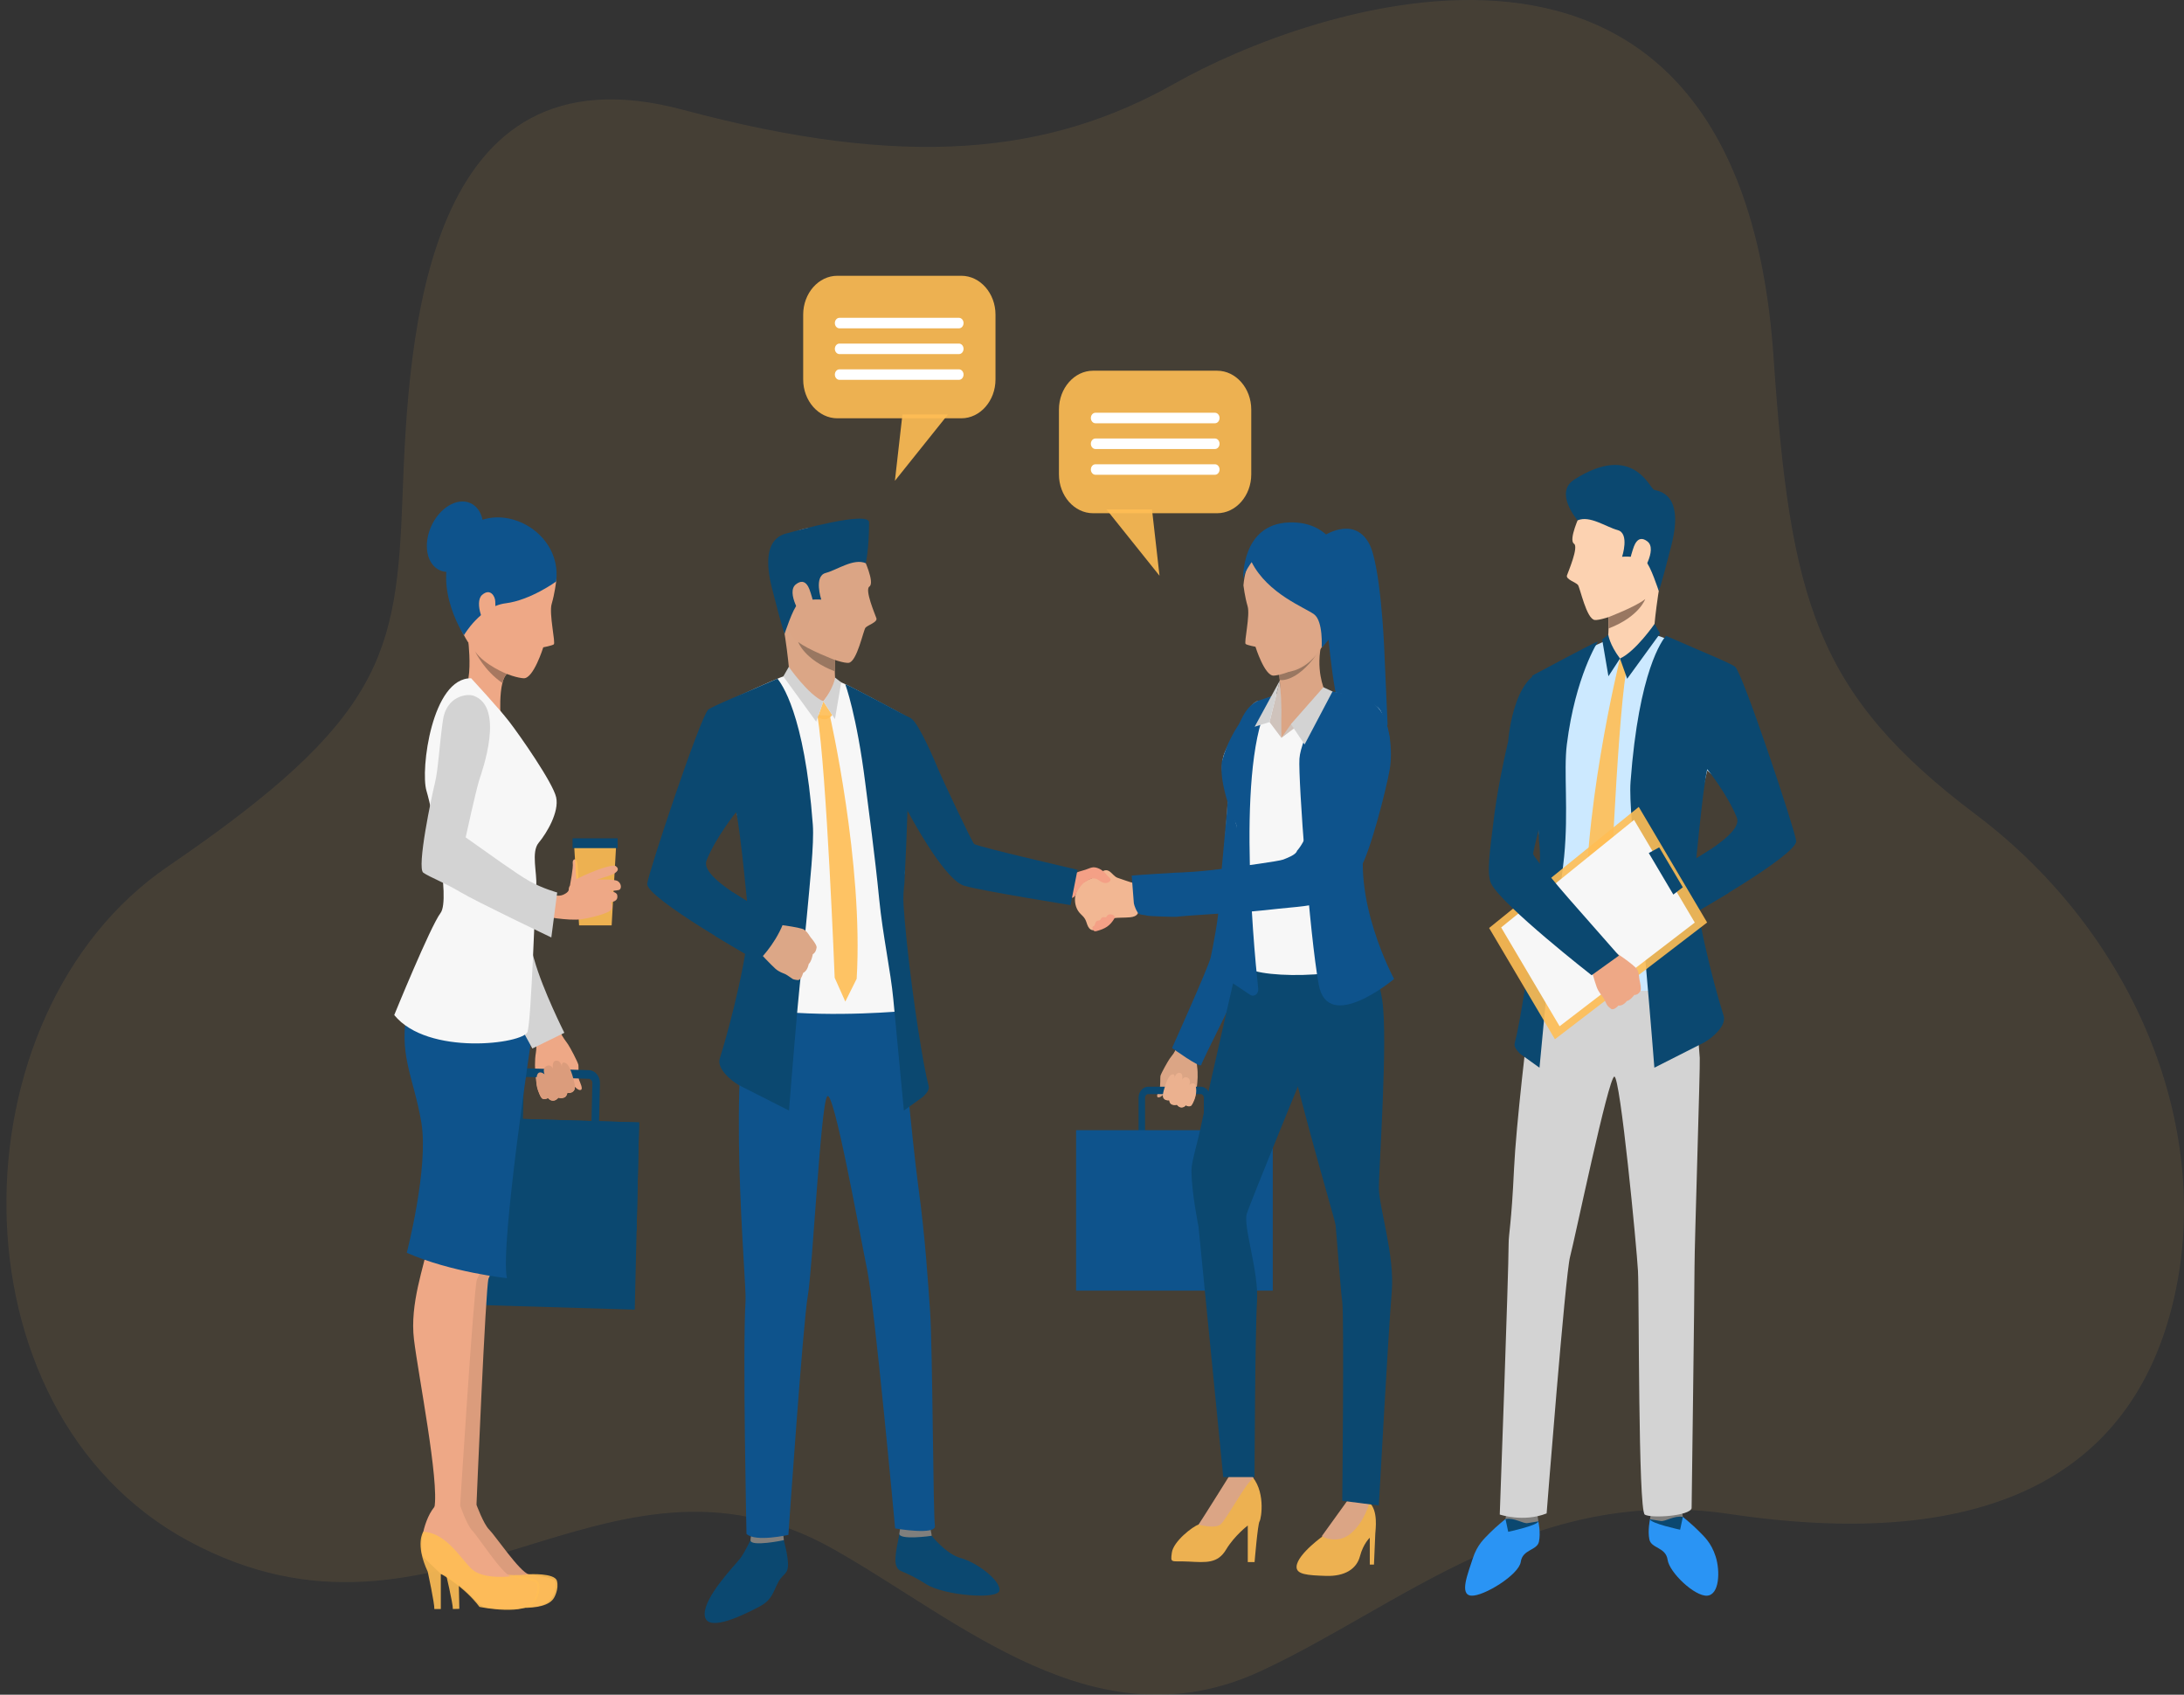 <svg width="580" height="450" viewBox="0 0 580 450" fill="none" xmlns="http://www.w3.org/2000/svg">
<rect x="0" y="0" width="580" height="450" fill="#333333" stroke="none"/>
<g opacity="0.3">
<path opacity="0.3" d="M459.342 402.02C406.967 394.208 371.549 426.778 334.611 443.822C291.126 463.886 254.966 430.28 221.253 411.298C160.657 377.181 117.086 445.386 50.026 409.167C-14.159 374.504 -12.8 269.24 44.577 230.086C101.95 190.935 105.34 173.912 106.905 131.65C108.471 89.391 112.468 10.683 181.378 29.155C240.607 45.035 278.628 41.072 312.187 22.052C345.743 3.03 461.723 -40.554 470.997 94.856C475.427 159.56 482.212 184.278 524.782 216.337C567.35 248.4 588.471 300.802 576.832 346.873C565.808 390.501 529.297 412.449 459.342 402.02Z" fill="#FFBE55"/>
</g>
<path d="M147.263 271.455C147.263 271.455 148.492 272.86 148.896 274.154C149.217 275.174 150.337 276.548 150.863 277.329C151.39 278.11 153.337 281.748 153.603 282.75C153.713 283.164 153.492 285.969 153.795 286.777C154.098 287.585 154.89 289.14 154.257 289.406C153.624 289.673 152.572 288.498 152.572 288.498C152.572 288.498 152.808 289.253 152.319 289.676C151.364 290.51 150.681 290.143 150.681 290.143C150.681 290.143 150.471 291.089 149.997 291.32C148.949 291.837 148.294 291.463 148.294 291.463C148.294 291.463 147.915 292.05 147.148 292.218C146.169 292.431 145.54 291.57 145.54 291.57C145.54 291.57 144.367 292.15 143.859 291.578C143.355 291.008 143.257 290.291 142.975 289.731C142.691 289.167 141.592 283.759 142.319 279.493C143.05 275.23 140.188 271.933 140.188 271.933L147.263 271.455Z" fill="#EEA886"/>
<path d="M155.986 302.641L139.745 302.152C138.096 302.107 136.789 300.538 136.834 298.66L137.101 286.999C137.144 285.121 138.523 283.634 140.173 283.685L156.41 284.17C158.058 284.216 159.366 285.785 159.322 287.666L159.053 299.324C159.01 301.198 157.633 302.687 155.986 302.641ZM140.117 285.969C139.574 285.951 139.122 286.444 139.108 287.064L138.838 298.722C138.826 299.339 139.255 299.855 139.798 299.87L156.037 300.359C156.58 300.373 157.032 299.881 157.048 299.264L157.316 287.606C157.329 286.986 156.898 286.469 156.356 286.455L140.117 285.969Z" fill="#0B4870"/>
<path d="M169.722 298.048L126.272 296.758L125.122 346.461L168.572 347.751L169.722 298.048Z" fill="#0B4870"/>
<path d="M169.722 298.049L126.269 296.759L125.602 325.571L169.055 326.861L169.722 298.049Z" fill="#0B4870"/>
<path d="M152.63 287.945C152.63 287.945 151.653 283.088 150.307 282.325C148.961 281.563 149.227 283.342 149.227 283.342C149.227 283.342 148.991 281.581 147.72 281.641C146.448 281.698 146.86 283.761 146.86 283.761C146.86 283.761 146.36 282.479 145.145 283.059C143.924 283.639 144.613 285.261 144.613 285.261C144.613 285.261 143.017 283.893 142.582 285.681C141.852 288.699 143.858 291.573 143.858 291.573C143.858 291.573 144.401 292.215 145.539 291.565C145.539 291.565 146.775 293.244 148.292 291.458C148.292 291.458 150.422 292.178 150.68 290.138C150.678 290.14 152.985 290.761 152.63 287.945Z" fill="#DB9C7C"/>
<path d="M137.052 283.685L132.063 317.923L129.64 314.235C129.64 314.233 136.726 285.086 137.052 283.685Z" fill="#122333"/>
<path d="M117.027 413.515C115.668 411.313 116.89 403.062 120.182 399.613C123.474 396.159 126.493 399.442 126.493 399.442C126.493 399.442 128.406 404.713 129.914 406.167C131.419 407.622 138.103 417.522 140.411 418.02C142.719 418.518 147.318 418.862 147.506 419.976C147.692 421.091 147.805 426.505 141.248 426.68C134.692 426.859 132.966 426.718 131.371 424.894C129.773 423.069 123.515 417.823 121.793 417.869L117.027 413.515Z" fill="#DB9C7C"/>
<path opacity="0.9" d="M140.408 418.02C140.408 418.02 133.132 419.15 130.041 416.435C126.951 413.716 123.073 406.959 116.903 406.822C116.903 406.822 114.692 410.045 118.312 417.407C118.312 417.407 120.317 425.846 120.264 427.248L121.985 427.202L121.789 417.872C121.789 417.872 127.967 420.973 132.24 426.364C132.24 426.364 144.81 428.642 147.179 424.188C147.179 424.188 148.485 421.96 147.908 419.783C147.33 417.601 140.408 418.02 140.408 418.02Z" fill="#FFBE55"/>
<path d="M112.681 263.071C112.681 263.071 104.99 273.702 114.63 292.669C114.63 292.669 115.453 302.362 115.618 306.002C115.783 309.64 117.844 323.247 116.735 329.854C115.63 336.461 112.014 346.376 113.365 355.852C114.716 365.327 120.886 392.688 119.699 399.7L126.54 399.514C126.54 399.514 128.977 341.566 129.735 339.521C130.493 337.475 133.509 333.042 133.146 324.048C132.78 315.049 140.883 278.189 140.849 267.972C140.814 257.751 112.681 263.071 112.681 263.071Z" fill="#DB9C7C"/>
<path d="M112.394 413.437C111.085 411.195 112.478 402.982 115.838 399.621C119.199 396.26 122.149 399.621 122.149 399.621C122.149 399.621 123.955 404.941 125.429 406.434C126.905 407.93 133.383 418.01 135.678 418.568C137.976 419.128 142.566 419.597 142.729 420.717C142.892 421.838 142.894 427.25 136.335 427.25C129.776 427.25 128.053 427.064 126.495 425.197C124.937 423.33 118.788 417.917 117.066 417.917L112.394 413.437Z" fill="#EEA886"/>
<path opacity="0.9" d="M135.679 418.566C135.679 418.566 128.382 419.501 125.35 416.7C122.318 413.899 118.579 407.042 112.414 406.735C112.414 406.735 110.137 409.899 113.602 417.362C113.602 417.362 115.432 425.847 115.347 427.248H117.068V417.915C117.068 417.915 123.18 421.179 127.34 426.69C127.34 426.69 139.86 429.303 142.321 424.918C142.321 424.918 143.674 422.723 143.142 420.528C142.606 418.335 135.679 418.566 135.679 418.566Z" fill="#FFBE55"/>
<path d="M111.181 262.91C111.181 262.91 103.272 273.33 112.514 292.553C112.514 292.553 113.136 302.264 113.224 305.906C113.312 309.548 115.09 323.207 113.848 329.783C112.604 336.359 108.782 346.172 109.939 355.681C111.094 365.193 116.692 393.36 115.359 400.343L122.202 399.691C122.202 399.691 125.844 341.822 126.642 339.799C127.442 337.779 130.553 333.427 130.375 324.421C130.198 315.414 141.303 280.917 141.482 270.701C141.662 260.485 111.181 262.91 111.181 262.91Z" fill="#EEA886"/>
<path d="M141.478 273.435C141.478 273.435 132.675 331.101 134.628 339.396C134.628 339.396 119.761 337.845 108.027 332.654C108.027 332.654 113.885 310.081 111.906 298.117C109.928 286.152 105.462 279.604 108.406 267.515C111.348 255.427 141.478 273.435 141.478 273.435Z" fill="#0E538C"/>
<path d="M351.165 142.526C351.165 142.526 359.362 136.696 363.552 144.261C366.637 149.832 367.57 171.456 367.57 171.456L368.501 192.372C368.501 192.372 367.201 195.808 359.833 195.58C352.464 195.352 351.165 142.526 351.165 142.526Z" fill="#0E538C"/>
<path opacity="0.9" d="M358.346 397.748C358.346 397.748 353.688 405.627 351.81 407.526C351.81 407.526 344.601 412.562 344.332 415.909C344.157 418.093 347.215 418.294 352.151 418.454C357.088 418.611 360.258 416.651 361.159 413.245C362.063 409.842 363.773 408.32 363.773 408.32V415.443H364.882C364.882 415.443 365.16 408.555 365.231 407.289C365.3 406.025 366.029 401.153 363.681 398.996C361.334 396.836 358.346 397.748 358.346 397.748Z" fill="#FFBE55"/>
<path d="M351.012 407.93C351.012 407.93 355.069 410.303 358.755 407.167C362.441 404.03 363.685 398.994 363.685 398.994L358.35 397.746L351.012 407.93Z" fill="#DBA585"/>
<path opacity="0.9" d="M326.746 391.453C326.746 391.453 325.936 393.623 324.414 395.891C323.297 397.544 319.829 404.359 318.295 404.831C316.765 405.309 311.622 409.269 311.204 412.276C310.786 415.283 310.996 414.414 315.654 414.65C320.311 414.889 323.371 415.203 325.597 411.486C327.822 407.765 331.369 405.074 331.369 405.074V414.778H333.177C333.177 414.778 334.012 404.674 334.499 403.961C334.984 403.248 336.234 395.489 331.925 391.453C327.613 387.415 326.746 391.453 326.746 391.453Z" fill="#FFBE55"/>
<path d="M318.297 404.833C318.297 404.833 322.47 406.023 324.071 404.833C325.668 403.647 331.106 393.183 332.909 392.555C332.909 392.555 331.162 388.524 326.748 391.453C326.747 391.455 319.479 403.091 318.297 404.833Z" fill="#DBA585"/>
<path d="M313.833 276.168C313.833 276.168 312.753 277.345 312.384 278.438C312.086 279.304 311.102 280.454 310.636 281.107C310.17 281.766 308.428 284.831 308.179 285.683C308.08 286.032 308.213 288.446 307.939 289.127C307.665 289.814 306.955 291.126 307.492 291.371C308.029 291.615 308.95 290.634 308.95 290.634C308.95 290.634 308.734 291.276 309.144 291.654C309.945 292.391 310.542 292.095 310.542 292.095C310.542 292.095 310.702 292.907 311.104 293.119C311.992 293.59 312.559 293.287 312.559 293.287C312.559 293.287 312.873 293.803 313.527 293.964C314.362 294.17 314.917 293.447 314.917 293.447C314.917 293.447 315.909 293.975 316.354 293.497C316.8 293.019 316.896 292.413 317.15 291.937C317.402 291.466 318.452 286.855 317.912 283.184C317.372 279.512 319.889 276.761 319.889 276.761L313.833 276.168Z" fill="#DBA585"/>
<path d="M302.369 301.473V291.48C302.369 289.869 303.518 288.56 304.933 288.56H318.855C320.268 288.56 321.419 289.869 321.419 291.48V301.473C321.419 303.085 320.268 304.393 318.855 304.393H304.933C303.518 304.393 302.369 303.085 302.369 301.473ZM304.933 290.518C304.467 290.518 304.09 290.949 304.09 291.48V301.473C304.09 302.004 304.467 302.435 304.933 302.435H318.855C319.319 302.435 319.699 302.004 319.699 301.473V291.48C319.699 290.949 319.319 290.518 318.855 290.518H304.933Z" fill="#0B4870"/>
<path d="M338.009 300.101H285.78V342.71H338.009V300.101Z" fill="#0E538C"/>
<path d="M334.082 186.096C334.082 186.096 336.758 186.141 337.899 195.248C339.04 204.357 336.876 208.163 336.62 211.951C336.364 215.743 332.457 240.222 332.352 241.306C332.247 242.386 331.721 255.414 330.199 258.872C328.676 262.33 317.482 281.923 317.333 282.899C317.183 283.879 311.896 279.489 311.896 279.489C311.896 279.489 320.692 258.527 321.202 256.139C321.711 253.746 325.251 241.534 324.692 237.806C324.131 234.082 326.261 213.518 326.054 211.232C325.848 208.946 328.957 187.488 334.082 186.096Z" fill="#DBA585"/>
<path d="M334.078 186.096C334.078 186.096 336.754 186.141 337.895 195.248C339.036 204.357 338.004 207.636 337.315 211.584C336.665 215.312 334.445 238.12 334.339 239.2C334.234 240.288 331.577 254.033 330.197 258.872C329.147 262.55 319.165 281.804 319.014 282.784C318.863 283.76 311.256 278.283 311.256 278.283C311.256 278.283 321.016 256.604 321.522 254.214C322.033 251.821 323.687 243.547 323.74 239.762C323.803 235.321 326.256 213.518 326.049 211.23C325.843 208.942 326.612 189.21 334.078 186.096Z" fill="#0E538C"/>
<path d="M359.591 246.467C359.591 246.467 365.472 255.176 367.069 265.509C368.662 275.841 366.125 310.513 366.197 315.624C366.264 320.731 370.437 333.436 369.601 343.054C368.766 352.675 366.171 399.76 366.171 399.76L356.46 398.512C356.46 398.512 356.981 349.706 356.46 345.665C355.937 341.631 354.891 326.909 354.682 325.249C354.474 323.588 341.439 279.928 341.439 272.48C341.439 265.031 345.405 234.313 359.591 246.467Z" fill="#0B4870"/>
<path d="M330.036 249.874C330.036 249.874 320.371 291.87 319.225 297.689C318.076 303.508 316.413 308.309 316.413 310.779C316.413 316.51 318.285 325.716 318.285 325.716L324.857 392.219H333.16C333.16 392.219 333.306 353.385 333.828 345.552C334.347 337.711 330.072 325.597 331.116 322.273C332.158 318.948 347.91 280.59 347.91 280.59C347.91 280.59 359.833 237.678 330.036 249.874Z" fill="#0B4870"/>
<path d="M341.929 182.812C341.929 182.812 336.767 185.587 334.977 185.998C333.184 186.405 326.229 196.689 325.011 200.442C323.791 204.199 325.011 209.832 327.519 216.444C330.027 223.057 327.662 225.261 328.811 231.872C329.956 238.482 330.961 252.481 330.745 256.156C330.53 259.827 359.743 260.522 366.41 253.829C366.41 253.829 359.708 242.404 358.847 240.769C357.988 239.136 358.703 230.24 359.493 227.954C360.28 225.67 365.532 206.233 365.532 206.233C365.532 206.233 369.825 191.308 365.947 187.876C362.577 184.896 353.394 183.834 351.745 183.182C350.097 182.524 345.301 182.241 341.929 182.812Z" fill="#F7F7F7"/>
<path d="M340.285 195.913L337.146 191.732L339.872 180.724C339.872 180.722 340.785 186.853 340.285 195.913Z" fill="#CFC3BC"/>
<path d="M339.467 176.033C339.467 176.033 340.5 186.813 340.284 190.32C340.284 190.32 345.645 196.442 351.745 183.178C351.745 183.178 349.177 177.711 351.111 170.263C353.045 162.815 339.467 176.033 339.467 176.033Z" fill="#DBA585"/>
<path d="M340.282 190.319V195.911L346.452 190.662L340.282 190.319Z" fill="#DBA585"/>
<path d="M340.282 195.913L342.841 192.302L351.474 182.505L354.269 185.567L340.282 195.913Z" fill="#CFC3BC"/>
<path d="M352.677 183.443C352.677 183.443 345.432 195.962 345.086 201.472C344.742 206.979 347.778 248.196 350.211 261.443C352.644 274.69 370.227 259.951 370.227 259.951C370.227 259.951 358.411 238.175 362.948 220.742C367.482 203.304 369.131 196.341 369.131 196.341C369.131 196.341 367.57 186.631 362.04 185.266C357.192 184.065 352.677 183.443 352.677 183.443Z" fill="#0E538C"/>
<path d="M324.53 202.112C324.53 202.112 323.226 207.379 328.316 219.019C328.316 219.019 328.234 233.908 328.09 238.559C327.947 243.214 326.981 260.803 326.981 260.803L332.014 264.165C333.029 264.838 334.284 263.9 334.144 262.572C332.716 249.182 328.08 198.395 338.098 184.743L334.077 186.093C334.077 186.093 326.934 192.749 324.53 202.112Z" fill="#0E538C"/>
<path d="M348.467 159.402C348.912 158.116 350.401 157.756 351.26 158.49C352.12 159.223 352.625 161.425 351.26 164.285C349.901 167.142 345.098 169.135 348.467 159.402Z" fill="#DBA585"/>
<path d="M337.145 191.732L333.195 192.975L339.871 180.722L337.145 191.732Z" fill="#D3D3D3"/>
<path d="M342.843 192.302L346.454 197.69L353.867 183.62L351.476 182.505L342.843 192.302Z" fill="#D3D3D3"/>
<path d="M339.681 178.403L339.859 180.567C339.859 180.567 344.12 181.475 349.698 173.724C349.698 173.722 345.745 179.218 339.681 178.403Z" fill="#997761"/>
<path d="M308.91 290.162C308.91 290.162 309.843 286.024 311.013 285.409C312.181 284.792 311.917 286.303 311.917 286.303C311.917 286.303 312.154 284.803 313.242 284.885C314.329 284.971 313.938 286.724 313.938 286.724C313.938 286.724 314.391 285.637 315.423 286.172C316.455 286.695 315.833 288.071 315.833 288.071C315.833 288.071 317.229 286.938 317.564 288.482C318.132 291.087 316.414 293.541 316.414 293.541C316.414 293.541 315.88 294.098 314.918 293.509C314.918 293.509 313.803 294.919 312.537 293.355C312.537 293.355 310.681 293.915 310.5 292.158C310.5 292.158 308.362 292.543 308.91 290.162Z" fill="#EBB18F"/>
<path d="M347.216 235.77L355.42 220.702C355.42 220.702 348.426 230.106 347.697 231.115C346.969 232.124 346.907 232.199 346.907 232.199C346.907 232.199 347.117 235.261 347.216 235.77Z" fill="#2F386C"/>
<path d="M295.645 232.279C295.095 231.73 294.513 231.102 293.784 231.075C292.917 231.038 292.238 231.848 291.507 232.383C290.481 233.131 289.233 233.37 288.161 234.022C286.9 234.788 285.914 236.167 285.59 237.753C285.265 239.339 285.637 241.11 286.622 242.293C287.118 242.888 287.754 243.34 288.148 244.024C288.501 244.634 288.632 245.378 288.954 246.013C289.275 246.648 289.929 247.183 290.53 246.926C290.895 246.772 291.127 246.384 291.379 246.046C292.385 244.703 293.957 244.068 295.497 243.836C297.036 243.605 298.598 243.716 300.143 243.57C300.943 243.492 301.852 243.252 302.219 242.441C302.619 241.55 302.14 240.492 301.669 239.64C300.462 237.445 302.046 236.585 300.837 234.394C300.424 234.397 297.288 233.235 296.871 233.115C296.411 232.982 296.001 232.626 295.645 232.279Z" fill="#F2B793"/>
<path d="M285.617 237.63C286.073 236.461 286.698 235.698 287.218 235.035C287.757 234.348 288.375 234.078 289.095 233.652C289.51 233.41 289.964 233.211 290.43 233.246C290.984 233.287 291.305 233.362 291.768 233.716C292.228 234.072 292.919 234.43 293.473 234.468C294.029 234.51 294.904 234.203 294.936 233.57C294.956 233.174 294.294 232.797 294.066 232.497C293.122 231.246 291.739 230.295 290.395 230.295C289.794 230.295 288.976 230.702 288.238 230.95C287.725 231.122 287.14 231.249 286.629 231.425C285.276 231.877 283.887 232.501 282.77 233.477C282.026 234.125 280.199 236.614 281.44 237.579C282.637 238.51 285.069 239.033 285.617 237.63Z" fill="#F4A086"/>
<path d="M296.011 243.775C294.787 245.898 293.451 246.612 291.282 247.214C291 247.292 290.662 247.342 290.447 247.114C290.348 247.006 290.269 246.829 290.201 246.694C290.144 246.59 290.109 246.477 290.111 246.358C290.114 246.241 290.192 246.074 290.273 245.999C290.394 245.886 290.574 245.891 290.664 245.732C290.741 245.605 290.758 245.475 290.801 245.322C290.894 245.004 291.031 244.72 291.301 244.548C291.633 244.346 292.007 244.587 292.281 244.121C292.382 243.946 292.534 243.691 292.707 243.616C293.237 243.377 293.479 243.747 293.798 243.492C293.944 243.375 294.032 243.061 294.212 242.957C294.407 242.846 294.51 242.818 294.725 242.793C295.226 242.738 296.181 243.015 296.011 243.775Z" fill="#F4A086"/>
<path d="M351.163 205.841C353.021 201.14 352.104 194.186 357.628 190.623C361.807 187.924 362.671 184.364 365.945 187.871C369.218 191.382 369.873 199.646 369.07 204.286C368.15 209.585 363.806 226.592 361.213 230.59C358.582 234.65 357.203 236.998 352.69 239.033C349.049 240.675 343.625 240.825 339.33 241.317C337.024 241.584 334.708 241.816 332.393 242.024C330.293 242.21 314.718 243.111 312.413 243.445C311.973 243.509 305.002 243.284 304.586 243.127C303.979 242.899 302.566 242.967 302.22 242.44C301.261 240.982 301.107 239.77 301.107 239.77L300.54 232.501C300.78 232.429 311.811 231.734 312.181 231.727C313.353 231.698 318.981 231.548 327.707 230.287C328.925 230.109 339.721 228.694 340.808 228.235C341.702 227.857 344.17 227.023 344.447 225.915C344.447 225.915 346.247 223.99 347.29 220.702C348.493 216.905 349.699 209.554 351.163 205.841Z" fill="#0E538C"/>
<path d="M199.657 408.266C199.657 408.266 197.763 412.296 196.523 413.889C195.287 415.489 187.159 423.782 187.133 428.532C187.106 433.678 196.212 429.501 201.653 426.622C204.5 425.114 205.026 423.682 206.348 420.77C207.669 417.854 209 418.347 209.249 415.998C209.497 413.65 207.97 408.266 207.97 408.266H199.657V408.266Z" fill="#0B4870"/>
<path d="M247.42 407.801C247.42 407.801 251.285 412.715 255.208 413.745C259.135 414.775 265.415 419.34 265.447 422.159C265.476 424.982 250.614 423.584 246.122 420.741C239.42 416.497 238.739 417.78 237.994 415.656C237.252 413.536 238.888 407.863 238.838 407.191C238.782 406.354 247.42 407.801 247.42 407.801Z" fill="#0B4870"/>
<path d="M246.983 405.45C246.983 405.45 247.496 407.753 247.419 407.802C247.342 407.848 238.573 409.039 238.839 407.193C239.055 405.693 239.36 404.063 239.36 404.063L246.983 405.45Z" fill="#807F7D"/>
<path d="M207.858 406.714C207.858 406.714 208.225 408.913 208.156 408.962C208.084 409.015 199.264 410.809 199.312 408.988C199.35 407.537 200.126 405.851 200.126 405.851L207.858 406.714Z" fill="#807F7D"/>
<path d="M239.009 267.618C239.009 267.618 242.198 302.877 243.858 314.951C245.794 329.067 246.452 340.728 246.992 348.03C247.672 357.217 247.803 402.418 248.283 405.104C248.757 407.792 237.717 405.848 237.717 405.848C237.717 405.848 232.287 346.79 230.26 337.004C228.376 327.892 221.372 288.665 219.653 291.152C217.932 293.643 215.799 336.933 214.521 344.116C213.247 351.304 209.371 407.562 209.371 407.562C209.371 407.562 200.586 409.554 198.247 407.301C198.247 407.301 197.185 358.82 197.996 345.344C198.307 340.21 192.712 283.781 199.885 261.065C203.675 249.063 239.009 267.618 239.009 267.618Z" fill="#0E538C"/>
<path d="M210.388 259.804C210.388 259.804 212.516 256.14 214.766 255.669C217.021 255.199 183.728 236.873 183.817 230.327C183.885 225.017 195.474 215.224 195.474 215.224C195.474 215.224 195.471 215.209 195.474 215.224C195.478 215.231 195.474 215.131 195.474 215.135C195.474 215.142 195.474 215.127 195.474 215.135C195.728 216.186 199.513 231.87 199.632 238.859C199.76 246.112 199.252 271.068 199.252 271.068L207.785 273.669L235.042 273.958L241.264 271.068C241.264 271.068 240.583 263.046 240.332 257.408C240.173 253.826 239.564 247.411 239.721 241.165C239.721 241.165 239.62 234.58 240.194 231.743C240.255 219.227 240.921 206.832 240.921 206.832C241.29 201.156 241.548 195.848 241.694 190.899C240.49 190.177 239.048 189.328 237.886 188.704C234.309 186.763 229.319 184.146 226.117 182.471C224.242 181.495 222.409 180.778 222.409 180.778C222.409 180.778 209.615 179.38 208.575 179.455C208.248 179.481 206.651 180.11 204.551 181.023C200.015 182.982 191.271 186.975 189.875 188.115C187.832 189.775 174.46 230.06 174.266 232.83C173.915 237.819 210.388 259.804 210.388 259.804Z" fill="#F7F7F7"/>
<path d="M240.439 268.421C240.439 268.421 221.715 270.234 205.319 268.421V274.546C205.319 274.546 229.739 277.201 241.261 273.376L240.439 268.421Z" fill="#0E538C"/>
<path d="M224.47 181.666C224.47 181.666 227.515 189.813 229.801 208.02C230.679 215.012 232.307 226.786 233.49 238.804C234.422 248.275 236.549 257.999 237.227 265.246C237.929 272.759 240.038 294.89 240.038 294.89L245.158 291.211C245.892 290.441 246.916 289.443 246.618 288.361C245.211 283.183 242.512 266.069 240.922 251.151C240.922 251.14 240.918 251.129 240.918 251.118C240.842 250.397 240.769 249.686 240.696 248.98C240.692 248.943 240.69 248.905 240.685 248.867C240.384 245.883 240.136 243.026 239.958 240.406C239.821 238.402 239.943 236.439 240.187 234.521C240.898 221.128 241.254 207.016 241.254 207.016C241.631 201.232 241.845 195.833 241.99 190.804C241.991 190.808 225.926 182.161 224.47 181.666Z" fill="#0B4870"/>
<path d="M187.639 228.476C185.415 234.018 208.016 243.904 207.506 245.269C206.282 248.548 201.295 255.233 201.295 255.233C201.295 255.233 171.543 238.472 171.878 234.677C172.119 231.91 186.058 190.093 188.099 188.425C189.279 187.464 198.016 183.935 202.304 182.006C203.09 181.654 205.764 180.514 206.466 180.207C207.376 181.362 213.646 189.237 215.86 219.003C216.232 224.021 215.054 234.64 214.267 243.311C213.429 252.562 212.498 259.782 211.817 267.52C210.476 282.76 209.537 294.89 209.537 294.89L196.213 288.134C194.059 286.907 190.328 283.7 191.141 281.116C194.221 271.294 198.843 252.681 198.846 244.063C198.846 244.063 196.67 220.278 195.49 215.642C195.489 215.644 190.122 222.276 187.639 228.476Z" fill="#0B4870"/>
<path d="M209.755 181.005C209.755 181.005 209.667 176.002 207.978 165.888C207.525 163.177 221.786 173.012 221.786 173.012C221.786 173.012 221.741 173.962 221.712 175.243C221.696 175.92 221.687 176.69 221.691 177.456C221.693 177.73 221.696 177.998 221.701 178.265C221.714 178.982 221.743 179.666 221.797 180.25C221.85 180.852 222.164 181.907 222.271 182.199C222.861 183.746 214.562 184.917 209.755 181.005Z" fill="#DBA686"/>
<path opacity="0.9" d="M218.658 186.244L221.022 189.86C221.022 189.86 219.637 191.97 217.177 190.413L218.658 186.244Z" fill="#FFBE55"/>
<path opacity="0.9" d="M220.386 190.005C220.386 190.005 229.352 229.31 227.503 259.906L224.487 265.956L221.663 259.615C221.663 259.615 219.522 204.89 217.066 189.908L220.386 190.005Z" fill="#FFBE55"/>
<path d="M221.19 182.873L218.66 186.245C218.66 186.245 214.598 185.347 213.405 182.935C212.211 180.517 221.19 182.873 221.19 182.873Z" fill="#DBA686"/>
<path d="M221.769 179.922C221.769 179.922 221.474 182.491 218.658 186.244L221.733 190.952L223.398 181.19L221.769 179.922Z" fill="#D3D3D3"/>
<path d="M209.485 177.061C209.485 177.061 214.549 184.396 218.66 186.245L216.75 191.622L208.022 179.609L209.485 177.061Z" fill="#D3D3D3"/>
<path d="M284.305 240.335C284.305 240.335 261.264 236.66 256.15 235.227C253.784 234.569 250.674 230.852 247.712 226.482C246.738 225.042 245.78 223.535 244.871 222.037C244.869 222.037 244.869 222.03 244.869 222.03C241.24 216.063 238.395 210.345 238.395 210.345C238.395 210.345 227.666 196.028 236.276 189.646C236.276 189.646 239.967 189.553 241.99 190.808C244.071 192.091 248.51 202.643 249.262 204.511C250.017 206.378 258.171 223.727 258.714 224.119C259.26 224.508 267.398 226.52 271.026 227.383C276.281 228.631 286.151 230.965 286.151 230.965L284.305 240.335Z" fill="#0B4870"/>
<path d="M212.006 260.252C212.006 260.252 210.917 260.202 210.45 259.916C210.45 259.916 209.636 259.321 209.035 258.94C208.843 258.819 208.673 258.719 208.559 258.666C208.078 258.452 206.966 258.135 205.939 257.245C204.915 256.358 201.572 252.796 201.572 252.796L203.732 249.015L204.727 245.269C204.727 245.269 212.521 246.149 213.562 246.855C213.662 246.926 213.761 246.997 213.848 247.072C214.679 247.764 215.04 248.68 215.437 249.096C215.585 249.253 216.939 250.906 216.867 251.575C216.761 252.51 216.359 253.104 215.849 253.389C215.849 253.389 215.575 255.199 214.751 256.013C214.751 256.013 214.543 257.692 213.268 258.372C213.269 258.374 212.892 260.053 212.006 260.252Z" fill="#DCA787"/>
<path d="M201.295 255.234C201.295 255.234 205.63 251.181 207.978 245.269L194.678 236.976L189.743 248.418L201.295 255.234Z" fill="#0B4870"/>
<path d="M229.298 148.114C229.298 148.114 232.43 154.732 230.875 155.757C229.593 156.606 232.378 163.098 232.744 164.158C233.109 165.22 230.42 165.99 229.848 166.674C229.277 167.355 227.585 175.755 225.369 176.004C223.156 176.261 213.176 172.309 210.458 169.09C207.744 165.875 205.515 151.345 207.327 145.22C209.141 139.091 223.766 136.56 229.298 148.114Z" fill="#DBA585"/>
<path d="M229.92 149.549C229.92 149.549 230.799 145.874 230.799 138.714C230.799 135.488 210.79 141.106 209.582 141.462C208.373 141.818 201.525 142.353 204.982 156.048C207.953 167.805 208.368 168.297 208.368 168.297C208.368 168.297 210.585 161.491 211.841 160.45C213.804 158.827 218.102 159.216 218.102 159.216C218.102 159.216 216.053 153.021 219.258 152.146C222.457 151.272 226.679 148.177 229.92 149.549Z" fill="#0B4870"/>
<path d="M215.313 157.52C215.029 156.668 214.114 153.015 211.364 155.161C208.611 157.306 213.077 164.191 213.556 164.28C214.038 164.366 217.691 164.669 215.313 157.52Z" fill="#DBA585"/>
<path d="M221.693 177.454C221.695 177.728 221.698 177.996 221.703 178.262C213.544 175.144 211.964 170.455 211.964 170.455C214.509 172.504 221.714 175.241 221.714 175.241C221.698 175.919 221.689 176.688 221.693 177.454Z" fill="#997761"/>
<path d="M126.051 181.357C126.051 181.357 131.368 184.977 132.652 190.659C133.939 196.336 132.519 203.481 132.368 205.99C132.215 208.499 133.543 233.398 133.934 234.183C134.319 234.967 139.642 246.888 141.907 254.905C144.166 262.925 149.873 274.247 149.873 274.247L141.378 278.412C141.378 278.412 124.732 248.545 123.658 240.23C122.509 231.353 117.686 205.019 117.686 205.019C117.686 205.019 113.513 182.476 126.051 181.357Z" fill="#D3D3D3"/>
<path d="M133.445 139.422C137.556 139.326 146.604 141.97 147.701 154.405C147.701 154.405 147.29 157.733 146.514 160.335C145.738 162.937 147.612 170.741 147.064 171.104C146.514 171.467 144.275 171.885 144.275 171.885C144.275 171.885 141.671 180.26 139.067 180.103C136.463 179.95 126.653 177.313 122.269 166.646C117.878 155.979 116.846 139.804 133.445 139.422Z" fill="#EEA886"/>
<path d="M343.511 141.465C339.677 141.372 331.238 143.842 330.216 155.438C330.216 155.438 330.599 158.542 331.323 160.968C332.047 163.392 330.301 170.668 330.812 171.011C331.323 171.351 333.413 171.738 333.413 171.738C333.413 171.738 335.842 179.549 338.27 179.403C340.698 179.257 349.847 176.797 353.937 166.851C358.031 156.907 358.995 141.821 343.511 141.465Z" fill="#DEA787"/>
<path d="M147.701 154.406C147.701 154.406 140.908 159.367 134.267 160.197C127.628 161.031 123.209 168.669 123.209 168.669C123.209 168.669 113.495 153.955 121.902 142.582C130.307 131.201 149.498 140.011 147.701 154.406Z" fill="#0E538C"/>
<path d="M126.323 146.938C123.48 151.493 118.728 153.204 115.714 150.759C112.694 148.318 112.558 142.645 115.401 138.094C118.249 133.543 122.999 131.828 126.015 134.27C129.028 136.713 129.167 142.388 126.323 146.938Z" fill="#0E538C"/>
<path d="M124.401 180.103C125.039 176.251 124.401 170.684 124.401 170.684C124.401 170.684 136.768 177.19 134.625 178.955C134.069 179.415 133.681 180.298 133.419 181.356C132.662 184.358 132.875 188.759 132.875 188.759L136.978 194.322C140.598 199.98 124.092 181.977 124.401 180.103Z" fill="#EEA886"/>
<path d="M131.527 159.763C131.527 158.302 130.155 156.072 128.007 157.992C125.858 159.92 128.507 166.94 130.244 166.316C131.98 165.694 131.527 161.271 131.527 159.763Z" fill="#EEA886"/>
<path d="M134.623 178.957C134.067 179.417 133.679 180.3 133.417 181.358C128.62 178.087 126.261 173.176 126.189 173.023C128.806 176.696 134.623 178.957 134.623 178.957Z" fill="#A77860"/>
<path opacity="0.9" d="M323.228 136.279H290.285C285.3 136.279 281.221 131.636 281.221 125.959V108.76C281.221 103.083 285.3 98.436 290.285 98.436H323.228C328.211 98.436 332.293 103.083 332.293 108.76V125.959C332.293 131.636 328.211 136.279 323.228 136.279Z" fill="#FFBE55"/>
<path d="M322.65 112.391H290.922C290.246 112.391 289.698 111.767 289.698 110.993C289.698 110.227 290.246 109.599 290.922 109.599H322.65C323.326 109.599 323.876 110.227 323.876 110.993C323.874 111.767 323.326 112.391 322.65 112.391Z" fill="white"/>
<path d="M322.65 119.23H290.922C290.246 119.23 289.698 118.606 289.698 117.832C289.698 117.062 290.246 116.438 290.922 116.438H322.65C323.326 116.438 323.876 117.062 323.876 117.832C323.874 118.606 323.326 119.23 322.65 119.23Z" fill="white"/>
<path d="M322.65 126.068H290.922C290.246 126.068 289.698 125.444 289.698 124.674C289.698 123.901 290.246 123.28 290.922 123.28H322.65C323.326 123.28 323.876 123.901 323.876 124.674C323.874 125.444 323.326 126.068 322.65 126.068Z" fill="white"/>
<path opacity="0.9" d="M307.932 152.88L293.828 135.263H305.931L307.932 152.88Z" fill="#FFBE55"/>
<path opacity="0.9" d="M222.365 111.073H255.307C260.293 111.073 264.373 106.429 264.373 100.749V83.549C264.373 77.877 260.293 73.229 255.307 73.229H222.365C217.381 73.229 213.299 77.877 213.299 83.549V100.749C213.297 106.429 217.379 111.073 222.365 111.073Z" fill="#FFBE55"/>
<path d="M222.936 87.185H254.663C255.341 87.185 255.888 86.561 255.888 85.787C255.888 85.021 255.341 84.389 254.663 84.389H222.936C222.26 84.389 221.711 85.021 221.711 85.787C221.711 86.561 222.26 87.185 222.936 87.185Z" fill="white"/>
<path d="M222.936 94.023H254.663C255.341 94.023 255.888 93.395 255.888 92.626C255.888 91.856 255.341 91.231 254.663 91.231H222.936C222.26 91.231 221.711 91.856 221.711 92.626C221.711 93.395 222.26 94.023 222.936 94.023Z" fill="white"/>
<path d="M222.936 100.862H254.663C255.341 100.862 255.888 100.234 255.888 99.468C255.888 98.694 255.341 98.07 254.663 98.07H222.936C222.26 98.07 221.711 98.694 221.711 99.468C221.711 100.234 222.26 100.862 222.936 100.862Z" fill="white"/>
<path opacity="0.9" d="M237.657 127.672L251.758 110.054H239.659L237.657 127.672Z" fill="#FFBE55"/>
<path d="M151.384 235.008C151.384 235.008 152.291 230.286 152.104 229.195C151.92 228.108 153.246 227.334 153.413 230.014C153.581 232.698 153.662 234.404 153.662 234.404L151.384 235.008Z" fill="#EEA886"/>
<path opacity="0.9" d="M162.435 245.721H153.784L152.433 223.907H163.654L162.435 245.721Z" fill="#FFBE55"/>
<path d="M151.038 236.124C151.038 236.124 150.968 234.452 153.825 233.058C157.62 231.212 162.663 229.387 163.493 229.958C164.685 230.777 164.019 231.808 161.633 232.582C159.25 233.356 158.461 233.602 158.461 233.602C158.461 233.602 163.084 233.317 164.094 233.994C165.104 234.667 165.108 236.118 164.347 236.321C163.583 236.523 161.798 236.587 161.798 236.587C161.798 236.587 163.748 236.759 163.91 237.664C164.03 238.326 164.068 239.278 162.206 239.585C162.206 239.585 163.405 241.223 161.488 242.154C159.572 243.081 156.137 243.847 154.415 244.09C150.839 244.588 144.094 243.26 144.094 243.26L146.351 237.525C146.351 237.525 148.267 238.173 149.562 237.592C151.24 236.846 151.038 236.124 151.038 236.124Z" fill="#EEA886"/>
<path d="M125.129 180.109C125.129 180.109 132.44 188.017 135.182 191.551C137.923 195.089 146.879 207.888 147.702 211.736C148.525 215.584 145.264 221.144 143.041 223.806C141 226.251 142.674 231.92 142.403 235.146C142.129 238.372 141.109 270.738 140.102 273.966C139.097 277.192 113.561 280.456 104.697 269.528C104.697 269.528 114.254 246.072 116.996 242.428C119.738 238.784 114.895 215.478 113.25 209.962C111.604 204.452 114.713 179.901 125.129 180.109Z" fill="#F7F7F7"/>
<path d="M125.799 184.755C123.956 184.074 118.55 184.89 117.632 191.205C116.72 197.516 116.353 204.523 115.502 207.919C114.65 211.318 110.598 230.491 112.425 231.739C114.252 232.988 117.993 234.33 122.291 236.9C126.406 239.363 146.416 248.928 146.416 248.928L147.973 236.985C147.973 236.985 144.137 235.945 140.663 234.002C137.19 232.061 130.062 226.857 123.667 222.348C123.667 222.348 126.408 209.792 127.26 207.159C128.111 204.523 134.084 187.805 125.799 184.755Z" fill="#D3D3D3"/>
<path d="M164.023 222.607H152.06V225.209H164.023V222.607Z" fill="#0B4870"/>
<path d="M399.809 403.346C399.809 403.346 397.187 405.474 395.735 406.967C394.283 408.456 392.309 410.081 391.099 413.888C389.875 417.739 387.455 423.471 390.729 423.702C394.006 423.927 403.379 418.146 403.867 414.732C404.352 411.349 408.2 411.749 408.701 409.344C409.201 406.936 408.533 403.978 408.533 403.978L399.809 403.346Z" fill="#2A94F4"/>
<path d="M400.243 400.549L399.809 403.346C399.809 403.346 401.158 406.191 408.532 403.977L408.152 401.222L400.243 400.549Z" fill="#81807E"/>
<path d="M408.532 403.976C408.532 403.976 406.87 404.226 405.687 404.439C404.504 404.646 402.16 402.925 399.809 403.345L400.532 406.744C400.53 406.744 408.367 405.073 408.532 403.976Z" fill="#0B4870"/>
<path d="M446.919 402.786C446.919 402.786 449.541 404.917 450.991 406.406C452.445 407.895 454.419 409.525 455.629 413.327C456.853 417.179 456.635 423.476 453.36 423.706C450.083 423.934 443.35 417.59 442.861 414.176C442.376 410.793 438.53 411.189 438.026 408.787C437.525 406.379 438.193 403.417 438.193 403.417L446.919 402.786Z" fill="#2A94F4"/>
<path d="M446.477 399.993L446.913 402.787C446.913 402.787 445.562 405.631 438.188 403.418L438.568 400.663L446.477 399.993Z" fill="#81807E"/>
<path d="M450.011 336.358C450.011 342.509 449.238 400.495 449.238 400.495C448.698 402.544 438.612 403.217 436.812 402.192C435.012 401.168 435.328 343.664 434.995 337.466C434.663 331.269 430.288 285.669 428.711 285.877C427.134 286.08 418.213 329.034 416.953 333.745C415.693 338.457 410.735 401.863 410.735 401.863C404.58 404.301 398.288 402.159 398.288 402.159C398.288 402.159 400.641 337.944 400.642 330.317C400.644 327.483 401.376 325.345 402.081 310.298C402.618 298.831 405.421 275.327 407.296 259.159C407.363 258.586 407.426 258.033 407.491 257.502C407.857 254.355 408.131 252.043 408.264 250.937C408.322 250.455 408.355 250.2 408.355 250.2C408.857 249.933 409.389 249.691 409.939 249.463C423.116 244.075 448.536 249.78 448.536 249.78C448.536 249.78 448.551 249.923 448.578 250.191C448.613 250.516 448.666 251.025 448.735 251.683C448.879 253.108 449.099 255.232 449.35 257.699C449.354 257.717 449.354 257.736 449.355 257.752C449.362 257.823 449.37 257.902 449.378 257.977C450.265 266.744 450.704 271.561 451.402 280.92C451.555 282.972 450.011 330.215 450.011 336.358Z" fill="#D3D3D3"/>
<path d="M438.188 403.417C438.188 403.417 439.852 403.667 441.033 403.881C442.216 404.09 444.56 402.37 446.913 402.786L446.188 406.189C446.19 406.191 438.355 404.519 438.188 403.417Z" fill="#0B4870"/>
<path d="M330.152 153.734C330.152 153.734 329.583 139.241 342.238 138.73C354.891 138.228 358.298 150.092 357.261 158.734C356.226 167.382 350.987 171.94 350.987 171.94C350.987 171.94 351.439 164.945 348.984 163.127C346.529 161.31 336.687 157.69 332.397 149.264C332.399 149.265 330.408 151.924 330.152 153.734Z" fill="#0E538C"/>
<path d="M438.492 249.18C438.492 249.18 436.365 245.516 434.114 245.045C431.859 244.574 465.154 226.249 465.062 219.706C464.995 214.393 453.405 204.603 453.405 204.603C453.405 204.603 453.41 204.589 453.405 204.603C453.404 204.607 453.405 204.507 453.405 204.51C453.405 204.521 453.405 204.503 453.405 204.51C453.154 205.561 449.368 221.246 449.25 228.234C449.122 235.491 449.628 260.447 449.628 260.447L441.096 263.049L413.84 263.334L407.617 260.447C407.617 260.447 408.298 252.422 408.548 246.784C408.707 243.202 409.316 236.787 409.16 230.541C409.16 230.541 409.26 223.956 408.687 221.122C408.625 208.607 407.958 196.208 407.958 196.208C407.59 190.535 407.332 185.227 407.186 180.279C408.391 179.556 409.833 178.708 410.993 178.08C414.572 176.139 419.562 173.522 422.763 171.847C424.638 170.871 426.471 170.154 426.471 170.154C426.471 170.154 439.264 168.76 440.304 168.835C440.631 168.86 442.229 169.49 444.328 170.398C448.865 172.358 457.61 176.35 459.006 177.491C461.048 179.155 474.421 219.44 474.615 222.209C474.966 227.198 438.492 249.18 438.492 249.18Z" fill="#CCE9FF"/>
<path d="M406.888 179.425C407.032 184.457 407.247 189.856 407.622 195.637C407.622 195.637 407.978 209.752 408.691 223.145C408.931 225.063 409.055 227.023 408.92 229.026C408.742 231.646 408.492 234.504 408.192 237.491C408.188 237.527 408.184 237.565 408.181 237.602C408.109 238.312 408.034 239.02 407.959 239.74C407.959 239.751 407.955 239.762 407.955 239.773C406.364 254.692 403.667 271.809 402.258 276.984C401.96 278.067 402.986 279.065 403.718 279.837L408.84 283.512C408.84 283.512 410.949 261.381 411.649 253.869C412.327 246.619 414.455 236.901 415.388 227.429V227.426C416.568 215.409 415.221 204.685 416.101 197.693C418.386 179.483 424.407 170.29 424.407 170.29C422.954 170.779 406.888 179.425 406.888 179.425Z" fill="#0B4870"/>
<path d="M461.243 217.099C463.466 222.64 440.866 232.523 441.376 233.887C442.6 237.17 447.586 243.852 447.586 243.852C447.586 243.852 477.337 227.094 477.004 223.295C476.762 220.529 462.825 178.712 460.781 177.044C459.602 176.082 450.865 172.554 446.576 170.625C445.791 170.276 443.118 169.132 442.414 168.829C441.504 169.981 435.237 177.86 433.02 207.625C432.648 212.639 433.828 223.262 434.615 231.933C435.451 241.181 436.384 248.401 437.063 256.139C438.406 271.379 439.346 283.509 439.346 283.509L452.669 276.756C454.823 275.526 458.552 272.322 457.74 269.738C454.661 259.916 450.039 241.303 450.035 232.681C450.035 232.681 452.211 208.897 453.39 204.261C453.392 204.262 458.761 210.899 461.243 217.099Z" fill="#0B4870"/>
<path d="M439.121 169.62C439.121 169.62 439.209 164.617 440.9 154.503C441.353 151.795 427.09 161.627 427.09 161.627C427.09 161.627 427.135 162.577 427.166 163.862C427.182 164.535 427.19 165.305 427.186 166.072C427.185 166.345 427.182 166.617 427.177 166.88C427.162 167.597 427.135 168.285 427.079 168.865C427.026 169.467 426.714 170.525 426.605 170.817C426.018 172.361 434.318 173.534 439.121 169.62Z" fill="#FCD2B1"/>
<path opacity="0.9" d="M430.223 174.863C430.223 174.863 419.526 217.932 421.375 248.526L424.391 254.58L427.217 248.236C427.217 248.236 429.356 193.511 431.814 178.532L430.223 174.863Z" fill="#FFBE55"/>
<path d="M427.689 171.493L430.218 174.861C430.218 174.861 434.281 173.967 435.475 171.551C436.667 169.133 427.689 171.493 427.689 171.493Z" fill="#FCD2B1"/>
<path d="M427.11 168.542C427.11 168.542 427.405 171.111 430.22 174.861L427.147 179.568L425.482 169.806L427.11 168.542Z" fill="#0B4870"/>
<path d="M439.394 165.679C439.394 165.679 434.328 173.01 430.217 174.859L432.129 180.236L440.857 168.226L439.394 165.679Z" fill="#0B4870"/>
<path d="M447.586 243.852C447.586 243.852 443.253 239.803 440.905 233.888L454.205 225.598L459.14 237.039L447.586 243.852Z" fill="#0B4870"/>
<path d="M419.585 136.735C419.585 136.735 416.454 143.349 418.007 144.376C419.289 145.228 416.504 151.721 416.138 152.779C415.773 153.837 418.462 154.611 419.034 155.291C419.605 155.976 421.299 164.373 423.515 164.625C425.728 164.878 435.706 160.926 438.424 157.711C441.14 154.492 443.369 139.966 441.555 133.837C439.742 127.708 425.116 125.181 419.585 136.735Z" fill="#FCD2B1"/>
<path d="M418.959 138.168C418.959 138.168 412.592 130.833 418.081 127.337C433.744 117.358 438.09 129.729 439.299 130.081C440.505 130.437 447.353 130.972 443.898 144.667C440.927 156.427 440.51 156.92 440.51 156.92C440.51 156.92 438.294 150.11 437.039 149.069C435.076 147.446 430.776 147.839 430.776 147.839C430.776 147.839 432.826 141.644 429.622 140.765C426.424 139.889 422.201 136.8 418.959 138.168Z" fill="#0B4870"/>
<path d="M433.567 146.135C433.852 145.283 434.766 141.634 437.516 143.78C440.269 145.926 435.804 152.806 435.323 152.896C434.842 152.985 431.19 153.288 433.567 146.135Z" fill="#FCD2B1"/>
<path d="M427.19 166.073C427.189 166.346 427.185 166.618 427.181 166.881C435.338 163.763 436.919 159.077 436.919 159.077C434.375 161.126 427.169 163.863 427.169 163.863C427.185 164.536 427.193 165.306 427.19 166.073Z" fill="#997761"/>
<path opacity="0.9" d="M453.36 244.954L412.94 275.955L395.464 246.413L435.203 214.261L453.36 244.954Z" fill="#FFBE55"/>
<path d="M450.079 244.971L414.18 272.505L398.658 246.269L433.954 217.713L450.079 244.971Z" fill="#F7F7F7"/>
<path d="M444.385 237.533L446.904 235.602L440.629 224.999L437.864 226.514L444.385 237.533Z" fill="#0B4870"/>
<path d="M427.93 267.939C427.93 267.939 427.03 267.315 426.756 266.824C426.756 266.824 426.312 265.879 425.962 265.238C425.85 265.032 425.748 264.861 425.674 264.749C425.358 264.311 424.547 263.448 424.046 262.144C423.546 260.843 422.192 256.042 422.192 256.042L425.583 254L428.235 252.354C428.235 252.354 434.196 256.292 434.783 257.447C434.841 257.56 434.892 257.675 434.935 257.787C435.352 258.812 435.281 259.779 435.442 260.348C435.504 260.558 435.964 262.686 435.621 263.209C435.15 263.939 434.562 264.233 434.015 264.193C434.015 264.193 433.034 265.58 432.002 265.828C432.002 265.828 431.129 267.136 429.773 267.025C429.775 267.027 428.764 268.245 427.93 267.939Z" fill="#EEA886"/>
<path d="M422.679 258.956C422.679 258.956 399.169 240.601 396.054 234.726C394.61 232.007 395.858 224.802 396.571 218.532C396.805 216.468 397.105 214.366 397.435 212.314C397.432 212.31 397.437 212.306 397.437 212.306C398.746 204.128 400.517 196.872 400.517 196.872C400.517 196.872 402.026 175.383 413.541 178.162C413.541 178.162 416.59 181.493 417.337 184.376C418.105 187.338 414.19 199.975 413.465 202.181C412.749 204.387 406.996 225.955 407.159 226.772C407.323 227.592 413.626 235.211 416.634 238.618C422.233 244.959 429.94 253.746 429.94 253.746L422.679 258.956Z" fill="#0B4870"/>
</svg>

